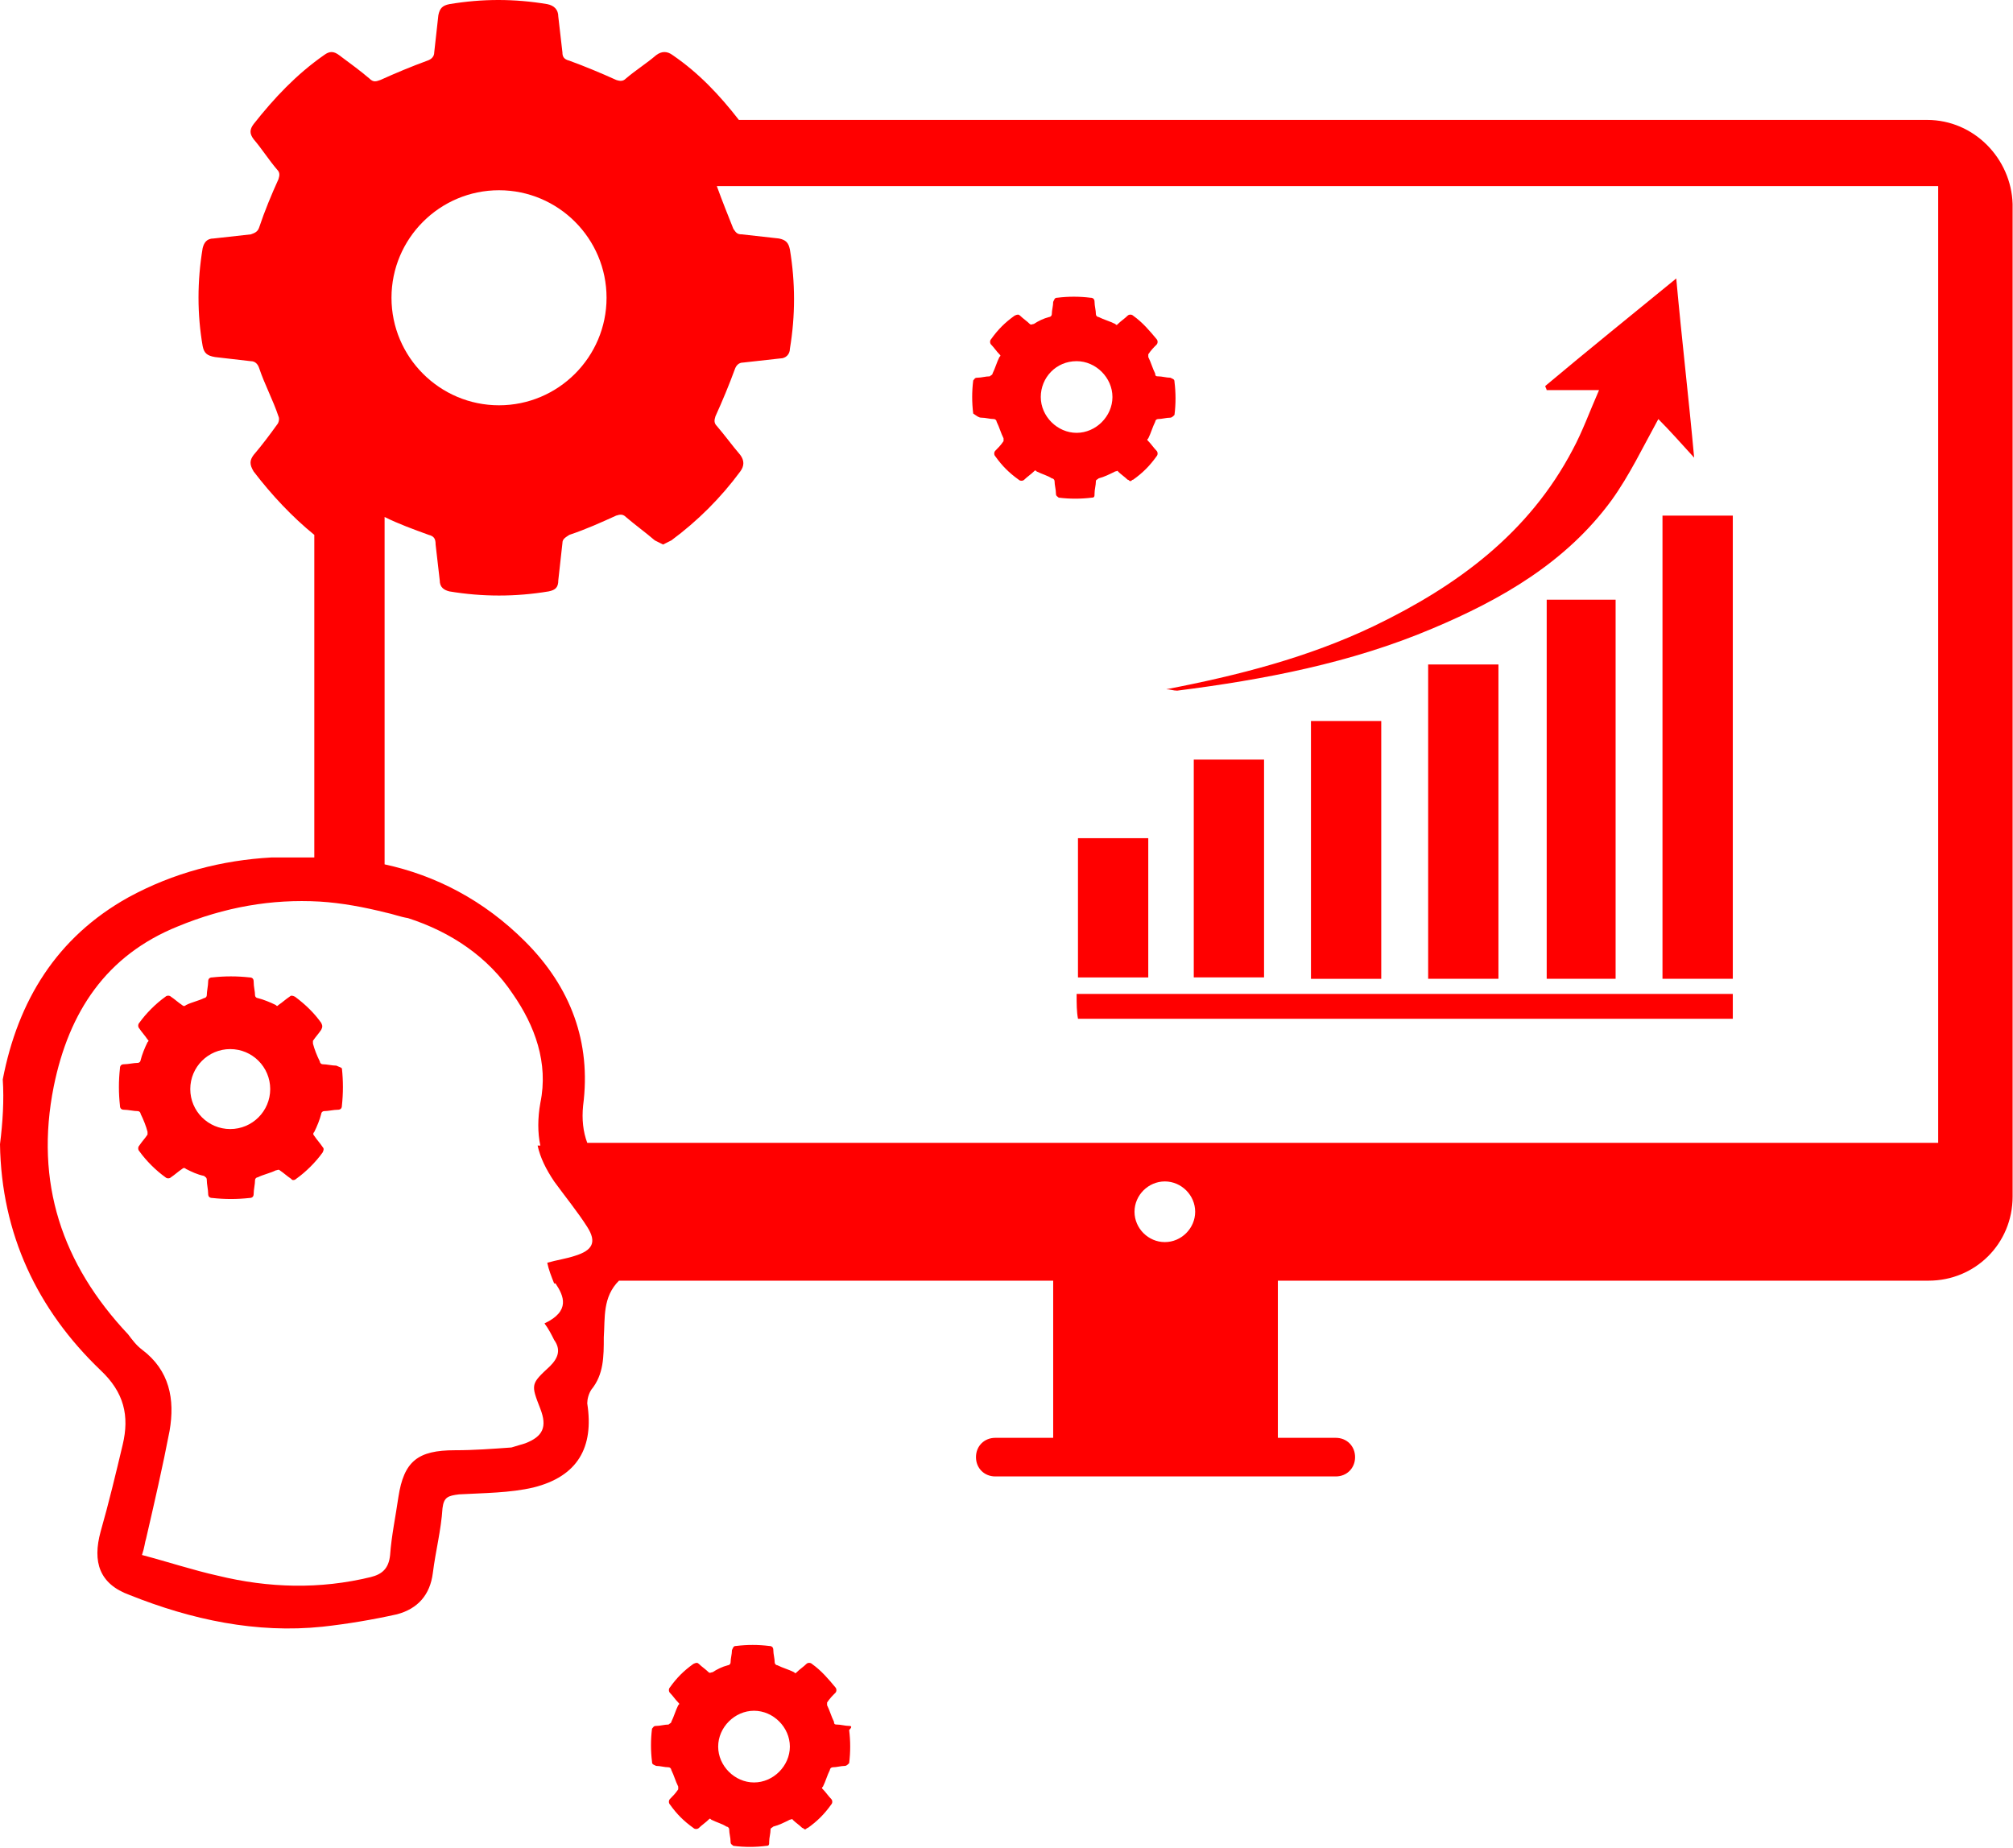 <svg width="73" height="67" viewBox="0 0 73 67" fill="none" xmlns="http://www.w3.org/2000/svg">
<path d="M35.593 15.146C35.743 15.146 35.893 15.196 36.043 15.196C36.093 15.196 36.143 15.246 36.143 15.296C36.243 15.496 36.293 15.696 36.393 15.896C36.393 15.946 36.393 15.996 36.393 15.996C36.293 16.146 36.193 16.246 36.093 16.346C36.043 16.396 36.043 16.496 36.093 16.546C36.343 16.896 36.593 17.146 36.943 17.396C36.993 17.446 37.093 17.446 37.143 17.396C37.243 17.296 37.393 17.196 37.493 17.096C37.543 17.046 37.543 17.046 37.593 17.096C37.793 17.196 37.993 17.246 38.143 17.346C38.193 17.346 38.243 17.396 38.243 17.446C38.243 17.596 38.293 17.746 38.293 17.896C38.293 17.996 38.343 17.996 38.393 18.046C38.793 18.096 39.193 18.096 39.593 18.046C39.693 18.046 39.693 17.996 39.693 17.896C39.693 17.746 39.742 17.596 39.742 17.446C39.742 17.396 39.792 17.396 39.843 17.346C40.042 17.296 40.242 17.196 40.442 17.096C40.492 17.096 40.542 17.046 40.542 17.096C40.642 17.196 40.792 17.296 40.892 17.396C40.942 17.396 40.942 17.446 40.992 17.446C41.042 17.446 41.042 17.396 41.092 17.396C41.442 17.146 41.692 16.896 41.942 16.546C41.992 16.496 41.992 16.396 41.942 16.346C41.842 16.246 41.742 16.096 41.642 15.996C41.592 15.946 41.592 15.946 41.642 15.896C41.742 15.696 41.792 15.496 41.892 15.296C41.892 15.246 41.942 15.196 41.992 15.196C42.142 15.196 42.292 15.146 42.442 15.146C42.492 15.146 42.542 15.097 42.592 15.046C42.642 14.646 42.642 14.247 42.592 13.847C42.592 13.747 42.542 13.747 42.442 13.697C42.292 13.697 42.142 13.647 41.992 13.647C41.942 13.647 41.892 13.647 41.892 13.547C41.792 13.347 41.742 13.147 41.642 12.947C41.642 12.897 41.642 12.847 41.642 12.847C41.742 12.697 41.842 12.597 41.942 12.497C41.992 12.447 41.992 12.347 41.942 12.297C41.692 11.997 41.442 11.697 41.092 11.447C41.042 11.397 40.942 11.397 40.892 11.447C40.792 11.547 40.642 11.647 40.542 11.747C40.492 11.797 40.492 11.797 40.442 11.747C40.242 11.647 40.042 11.597 39.843 11.497C39.792 11.497 39.742 11.447 39.742 11.397C39.742 11.247 39.693 11.097 39.693 10.947C39.693 10.847 39.642 10.797 39.543 10.797C39.143 10.747 38.743 10.747 38.343 10.797C38.243 10.797 38.243 10.847 38.193 10.947C38.193 11.097 38.143 11.247 38.143 11.397C38.143 11.447 38.093 11.497 38.043 11.497C37.843 11.547 37.643 11.647 37.493 11.747C37.443 11.747 37.393 11.797 37.343 11.747C37.243 11.647 37.093 11.547 36.993 11.447C36.943 11.397 36.893 11.397 36.793 11.447C36.443 11.697 36.193 11.947 35.943 12.297C35.893 12.347 35.893 12.447 35.943 12.497C36.043 12.597 36.143 12.747 36.243 12.847C36.293 12.897 36.293 12.897 36.243 12.947C36.143 13.147 36.093 13.347 35.993 13.547C35.993 13.597 35.943 13.597 35.893 13.647C35.743 13.647 35.593 13.697 35.443 13.697C35.343 13.697 35.343 13.747 35.293 13.797C35.243 14.197 35.243 14.597 35.293 14.996C35.443 15.097 35.493 15.146 35.593 15.146ZM39.043 13.097C39.742 13.097 40.342 13.697 40.342 14.397C40.342 15.097 39.742 15.696 39.043 15.696C38.343 15.696 37.743 15.097 37.743 14.397C37.743 13.697 38.293 13.097 39.043 13.097Z" fill="#FF0000"/>
<path d="M12.198 38.643C12.049 38.643 11.849 38.593 11.699 38.593C11.649 38.593 11.599 38.543 11.599 38.493C11.499 38.293 11.399 38.043 11.349 37.843C11.349 37.793 11.349 37.743 11.349 37.743C11.449 37.593 11.549 37.493 11.649 37.343C11.699 37.243 11.699 37.193 11.649 37.093C11.399 36.743 11.099 36.444 10.699 36.144C10.599 36.094 10.549 36.094 10.499 36.144C10.349 36.244 10.249 36.344 10.099 36.444C10.049 36.493 10.049 36.493 9.999 36.444C9.799 36.344 9.549 36.244 9.349 36.194C9.299 36.194 9.249 36.144 9.249 36.094C9.249 35.944 9.199 35.794 9.199 35.594C9.199 35.494 9.149 35.444 9.049 35.444C8.599 35.394 8.149 35.394 7.699 35.444C7.599 35.444 7.549 35.494 7.549 35.594C7.549 35.744 7.499 35.944 7.499 36.094C7.499 36.144 7.449 36.194 7.399 36.194C7.199 36.294 6.95 36.344 6.75 36.444C6.7 36.493 6.65 36.493 6.6 36.444C6.45 36.344 6.35 36.244 6.2 36.144C6.15 36.094 6.05 36.094 6 36.144C5.65 36.394 5.3 36.743 5.05 37.093C5 37.143 5 37.243 5.05 37.293C5.15 37.443 5.25 37.543 5.35 37.693C5.4 37.743 5.4 37.743 5.35 37.793C5.25 37.993 5.15 38.243 5.1 38.443C5.1 38.493 5.05 38.543 5 38.543C4.85 38.543 4.65 38.593 4.5 38.593C4.4 38.593 4.35 38.643 4.35 38.743C4.3 39.193 4.3 39.643 4.35 40.093C4.35 40.193 4.4 40.243 4.5 40.243C4.65 40.243 4.85 40.293 5 40.293C5.05 40.293 5.1 40.343 5.1 40.393C5.2 40.593 5.3 40.843 5.35 41.043C5.35 41.093 5.35 41.143 5.35 41.143C5.25 41.293 5.15 41.393 5.05 41.543C5 41.593 5 41.693 5.05 41.743C5.3 42.093 5.65 42.442 6 42.692C6.05 42.742 6.15 42.742 6.2 42.692C6.35 42.592 6.45 42.492 6.6 42.392C6.65 42.343 6.7 42.343 6.75 42.392C6.95 42.492 7.149 42.592 7.399 42.642C7.449 42.692 7.499 42.692 7.499 42.792C7.499 42.942 7.549 43.142 7.549 43.292C7.549 43.392 7.599 43.442 7.699 43.442C8.149 43.492 8.599 43.492 9.049 43.442C9.149 43.442 9.199 43.392 9.199 43.292C9.199 43.142 9.249 42.942 9.249 42.792C9.249 42.742 9.299 42.692 9.349 42.692C9.549 42.592 9.799 42.542 9.999 42.442C10.049 42.442 10.099 42.392 10.149 42.442C10.299 42.542 10.399 42.642 10.549 42.742C10.599 42.792 10.599 42.792 10.649 42.792C10.699 42.792 10.749 42.742 10.749 42.742C11.099 42.492 11.449 42.142 11.699 41.793C11.749 41.693 11.749 41.643 11.699 41.593C11.599 41.443 11.499 41.343 11.399 41.193C11.349 41.143 11.349 41.093 11.399 41.043C11.499 40.843 11.599 40.593 11.649 40.393C11.649 40.343 11.699 40.293 11.749 40.293C11.899 40.293 12.098 40.243 12.248 40.243C12.348 40.243 12.399 40.193 12.399 40.093C12.448 39.643 12.448 39.193 12.399 38.743C12.348 38.693 12.299 38.693 12.198 38.643ZM8.349 40.943C7.549 40.943 6.9 40.293 6.9 39.493C6.9 38.693 7.549 38.043 8.349 38.043C9.149 38.043 9.799 38.693 9.799 39.493C9.799 40.293 9.149 40.943 8.349 40.943Z" fill="#FF0000"/>
<path d="M30.794 62.587C30.644 62.587 30.494 62.537 30.344 62.537C30.294 62.537 30.244 62.537 30.244 62.437C30.144 62.237 30.094 62.037 29.994 61.837C29.994 61.788 29.994 61.737 29.994 61.737C30.094 61.587 30.194 61.487 30.294 61.388C30.344 61.338 30.344 61.238 30.294 61.188C30.044 60.888 29.794 60.588 29.444 60.338C29.394 60.288 29.294 60.288 29.244 60.338C29.144 60.438 28.994 60.538 28.894 60.638C28.844 60.688 28.844 60.688 28.794 60.638C28.594 60.538 28.394 60.488 28.194 60.388C28.144 60.388 28.094 60.338 28.094 60.288C28.094 60.138 28.044 59.988 28.044 59.838C28.044 59.738 27.994 59.688 27.894 59.688C27.494 59.638 27.094 59.638 26.694 59.688C26.594 59.688 26.594 59.738 26.544 59.838C26.544 59.988 26.494 60.138 26.494 60.288C26.494 60.338 26.444 60.388 26.394 60.388C26.194 60.438 25.994 60.538 25.845 60.638C25.794 60.638 25.744 60.688 25.695 60.638C25.595 60.538 25.445 60.438 25.345 60.338C25.295 60.288 25.245 60.288 25.145 60.338C24.795 60.588 24.545 60.838 24.295 61.188C24.245 61.238 24.245 61.338 24.295 61.388C24.395 61.487 24.495 61.638 24.595 61.737C24.645 61.788 24.645 61.788 24.595 61.837C24.495 62.037 24.445 62.237 24.345 62.437C24.345 62.487 24.295 62.487 24.245 62.537C24.095 62.537 23.945 62.587 23.795 62.587C23.695 62.587 23.695 62.637 23.645 62.687C23.595 63.087 23.595 63.487 23.645 63.887C23.645 63.987 23.695 63.987 23.795 64.037C23.945 64.037 24.095 64.087 24.245 64.087C24.295 64.087 24.345 64.137 24.345 64.187C24.445 64.387 24.495 64.587 24.595 64.787C24.595 64.837 24.595 64.887 24.595 64.887C24.495 65.037 24.395 65.137 24.295 65.237C24.245 65.287 24.245 65.387 24.295 65.437C24.545 65.787 24.795 66.037 25.145 66.287C25.195 66.337 25.295 66.337 25.345 66.287C25.445 66.187 25.595 66.087 25.695 65.987C25.744 65.937 25.744 65.937 25.794 65.987C25.994 66.087 26.194 66.137 26.344 66.237C26.394 66.237 26.444 66.287 26.444 66.337C26.444 66.487 26.494 66.637 26.494 66.787C26.494 66.886 26.544 66.886 26.594 66.936C26.994 66.987 27.394 66.987 27.794 66.936C27.894 66.936 27.894 66.886 27.894 66.787C27.894 66.637 27.944 66.487 27.944 66.337C27.944 66.287 27.994 66.287 28.044 66.237C28.244 66.187 28.444 66.087 28.644 65.987C28.694 65.987 28.744 65.937 28.744 65.987C28.844 66.087 28.994 66.187 29.094 66.287C29.144 66.287 29.144 66.337 29.194 66.337C29.244 66.337 29.244 66.287 29.294 66.287C29.644 66.037 29.894 65.787 30.144 65.437C30.194 65.387 30.194 65.287 30.144 65.237C30.044 65.137 29.944 64.987 29.844 64.887C29.794 64.837 29.794 64.837 29.844 64.787C29.944 64.587 29.994 64.387 30.094 64.187C30.094 64.137 30.144 64.087 30.194 64.087C30.344 64.087 30.494 64.037 30.644 64.037C30.694 64.037 30.744 63.987 30.794 63.937C30.844 63.537 30.844 63.137 30.794 62.737C30.894 62.637 30.894 62.587 30.794 62.587ZM27.344 64.637C26.644 64.637 26.044 64.037 26.044 63.337C26.044 62.637 26.644 62.037 27.344 62.037C28.044 62.037 28.644 62.637 28.644 63.337C28.644 64.037 28.044 64.637 27.344 64.637Z" fill="#FF0000"/>
<path d="M60.289 35.494C61.139 35.494 61.939 35.494 62.839 35.494C62.839 29.845 62.839 24.296 62.839 18.697C61.939 18.697 61.139 18.697 60.289 18.697C60.289 24.346 60.289 29.945 60.289 35.494Z" fill="#FF0000"/>
<path d="M42.691 25.045C45.84 24.645 48.99 24.045 51.939 22.795C54.439 21.745 56.788 20.396 58.438 18.146C59.088 17.246 59.588 16.197 60.138 15.197C60.538 15.597 60.938 16.047 61.437 16.596C61.237 14.397 60.987 12.297 60.788 10.098C59.138 11.447 57.588 12.697 56.038 13.997C56.038 14.047 56.088 14.097 56.088 14.147C56.638 14.147 57.188 14.147 57.988 14.147C57.638 14.947 57.388 15.647 57.038 16.297C55.439 19.346 52.839 21.246 49.84 22.695C47.44 23.845 44.891 24.495 42.291 24.995C42.441 24.995 42.541 25.045 42.691 25.045Z" fill="#FF0000"/>
<path d="M56.09 21.746C56.09 26.345 56.09 30.944 56.09 35.493C56.94 35.493 57.789 35.493 58.589 35.493C58.589 30.894 58.589 26.345 58.589 21.746C57.739 21.746 56.94 21.746 56.09 21.746Z" fill="#FF0000"/>
<path d="M51.791 24.096C51.791 27.895 51.791 31.644 51.791 35.494C52.641 35.494 53.491 35.494 54.34 35.494C54.34 31.694 54.34 27.895 54.34 24.096C53.441 24.096 52.641 24.096 51.791 24.096Z" fill="#FF0000"/>
<path d="M47.541 26.146C47.541 29.296 47.541 32.395 47.541 35.495C48.391 35.495 49.191 35.495 50.09 35.495C50.09 32.345 50.09 29.246 50.09 26.146C49.241 26.146 48.391 26.146 47.541 26.146Z" fill="#FF0000"/>
<path d="M39.093 36.943C47.041 36.943 54.94 36.943 62.839 36.943C62.839 36.643 62.839 36.393 62.839 36.043C54.89 36.043 46.992 36.043 39.043 36.043C39.043 36.393 39.043 36.693 39.093 36.943Z" fill="#FF0000"/>
<path d="M43.291 27.545C43.291 30.194 43.291 32.844 43.291 35.443C44.141 35.443 44.991 35.443 45.84 35.443C45.84 32.794 45.84 30.144 45.84 27.545C44.991 27.545 44.141 27.545 43.291 27.545Z" fill="#FF0000"/>
<path d="M39.092 30.395C39.092 32.144 39.092 33.794 39.092 35.444C39.942 35.444 40.791 35.444 41.641 35.444C41.641 33.744 41.641 32.044 41.641 30.395C40.742 30.395 39.942 30.395 39.092 30.395Z" fill="#FF0000"/>
<path d="M69.887 4.349H26.795C26.095 3.449 25.345 2.65 24.395 2C24.195 1.85 23.995 1.85 23.796 2C23.446 2.3 23.046 2.55 22.696 2.849C22.596 2.949 22.496 2.949 22.346 2.899C21.796 2.65 21.196 2.4 20.646 2.2C20.446 2.15 20.396 2.05 20.396 1.9C20.346 1.45 20.296 1.05 20.246 0.6C20.246 0.35 20.096 0.2 19.846 0.15C18.646 -0.05 17.497 -0.05 16.297 0.15C16.047 0.2 15.947 0.3 15.897 0.55C15.847 1 15.797 1.45 15.747 1.9C15.747 2.05 15.647 2.15 15.497 2.2C14.947 2.4 14.347 2.65 13.797 2.899C13.648 2.949 13.547 2.999 13.398 2.849C13.048 2.55 12.698 2.3 12.298 2C12.098 1.85 11.948 1.85 11.748 2C10.748 2.7 9.948 3.549 9.198 4.499C9.048 4.699 9.048 4.849 9.198 5.049C9.498 5.399 9.748 5.799 10.048 6.149C10.148 6.249 10.148 6.349 10.098 6.499C9.848 7.049 9.598 7.649 9.398 8.248C9.348 8.398 9.248 8.448 9.098 8.498C8.648 8.548 8.198 8.598 7.749 8.648C7.499 8.648 7.399 8.798 7.349 8.998C7.149 10.198 7.149 11.398 7.349 12.548C7.399 12.798 7.499 12.898 7.799 12.948C8.248 12.998 8.648 13.048 9.098 13.098C9.248 13.098 9.348 13.197 9.398 13.348C9.598 13.947 9.898 14.497 10.098 15.097C10.148 15.197 10.098 15.347 10.048 15.397C9.798 15.747 9.498 16.147 9.198 16.497C9.048 16.697 9.048 16.847 9.198 17.097C9.848 17.947 10.598 18.747 11.398 19.396V31.094C10.898 31.094 10.398 31.094 9.848 31.094C8.049 31.194 6.299 31.644 4.649 32.544C2.05 33.994 0.65 36.293 0.1 39.143C0.15 39.893 0.1 40.692 0 41.492C0.05 44.742 1.35 47.491 3.649 49.691C4.499 50.491 4.699 51.34 4.449 52.39C4.199 53.44 3.949 54.49 3.649 55.54C3.349 56.639 3.599 57.439 4.699 57.839C6.949 58.739 9.298 59.239 11.698 58.989C12.598 58.889 13.498 58.739 14.397 58.539C15.147 58.339 15.597 57.839 15.697 57.039C15.797 56.239 15.997 55.49 16.047 54.69C16.097 54.29 16.247 54.24 16.647 54.19C17.547 54.14 18.497 54.14 19.346 53.94C20.946 53.54 21.546 52.49 21.296 50.891C21.296 50.74 21.346 50.541 21.446 50.391C21.896 49.841 21.896 49.191 21.896 48.491C21.946 47.791 21.846 47.041 22.446 46.441H38.193V52.14H36.093C35.693 52.14 35.393 52.44 35.393 52.84C35.393 53.24 35.693 53.54 36.093 53.54H48.441C48.841 53.54 49.141 53.24 49.141 52.84C49.141 52.44 48.841 52.14 48.441 52.14H46.341V46.441H69.937C71.637 46.441 72.986 45.092 72.986 43.392V7.399C72.936 5.749 71.587 4.349 69.887 4.349ZM21.996 10.798C21.996 12.948 20.246 14.697 18.097 14.697C15.947 14.697 14.197 12.948 14.197 10.798C14.197 8.648 15.947 6.899 18.097 6.899C20.246 6.899 21.996 8.648 21.996 10.798ZM19.746 47.991C19.896 48.191 19.996 48.391 20.096 48.591C20.346 48.941 20.246 49.241 19.946 49.541C19.246 50.191 19.246 50.191 19.596 51.09C19.846 51.74 19.696 52.09 19.046 52.34C18.896 52.39 18.697 52.44 18.547 52.49C17.847 52.54 17.197 52.59 16.497 52.59C15.147 52.59 14.647 52.99 14.447 54.29C14.347 54.99 14.197 55.69 14.147 56.389C14.097 56.889 13.847 57.089 13.447 57.189C11.598 57.639 9.748 57.589 7.899 57.139C6.999 56.939 6.099 56.639 5.149 56.389C5.249 56.09 5.249 55.94 5.299 55.79C5.599 54.49 5.899 53.19 6.149 51.89C6.349 50.74 6.149 49.691 5.149 48.941C4.949 48.791 4.799 48.591 4.649 48.391C2.25 45.841 1.25 42.892 1.95 39.393C2.5 36.693 3.849 34.644 6.449 33.594C8.148 32.894 9.848 32.594 11.598 32.694C12.398 32.744 13.197 32.894 13.997 33.094C14.247 33.144 14.497 33.244 14.797 33.294C16.347 33.794 17.697 34.694 18.596 36.043C19.396 37.193 19.896 38.543 19.596 39.992C19.496 40.542 19.496 41.092 19.596 41.542H19.496C19.596 41.992 19.796 42.392 20.096 42.842C20.496 43.392 20.946 43.942 21.296 44.492C21.646 45.042 21.496 45.342 20.846 45.541C20.546 45.642 20.196 45.691 19.846 45.791C19.896 46.041 19.996 46.291 20.096 46.541H20.146C20.446 46.991 20.696 47.541 19.746 47.991ZM42.242 45.042C41.642 45.042 41.142 44.542 41.142 43.942C41.142 43.342 41.642 42.842 42.242 42.842C42.842 42.842 43.342 43.342 43.342 43.942C43.342 44.542 42.842 45.042 42.242 45.042ZM70.437 41.442H21.296C21.146 41.042 21.096 40.592 21.146 40.093C21.446 37.793 20.696 35.793 19.046 34.144C17.547 32.644 15.797 31.744 13.947 31.344V18.747C14.447 18.997 14.997 19.196 15.547 19.396C15.747 19.446 15.797 19.546 15.797 19.746C15.847 20.196 15.897 20.596 15.947 21.046C15.947 21.296 16.097 21.396 16.297 21.446C17.497 21.646 18.697 21.646 19.896 21.446C20.146 21.396 20.246 21.296 20.246 21.046C20.296 20.596 20.346 20.146 20.396 19.696C20.396 19.546 20.496 19.496 20.646 19.396C21.246 19.196 21.796 18.947 22.346 18.697C22.496 18.646 22.596 18.646 22.696 18.747C23.046 19.046 23.396 19.296 23.746 19.596C23.846 19.646 23.945 19.696 24.046 19.746C24.145 19.696 24.245 19.646 24.346 19.596C25.295 18.896 26.145 18.047 26.845 17.097C26.995 16.897 26.995 16.697 26.845 16.497C26.545 16.147 26.295 15.797 25.995 15.447C25.895 15.347 25.895 15.247 25.945 15.097C26.195 14.547 26.445 13.947 26.645 13.398C26.695 13.248 26.795 13.148 26.945 13.148C27.395 13.098 27.845 13.048 28.295 12.998C28.495 12.998 28.645 12.848 28.645 12.648C28.845 11.448 28.845 10.248 28.645 9.048C28.595 8.798 28.495 8.698 28.245 8.648C27.795 8.598 27.345 8.548 26.895 8.498C26.745 8.498 26.695 8.448 26.595 8.298C26.395 7.799 26.195 7.299 25.995 6.749H70.287V41.442H70.437Z" fill="#FF0000"/>
</svg>
